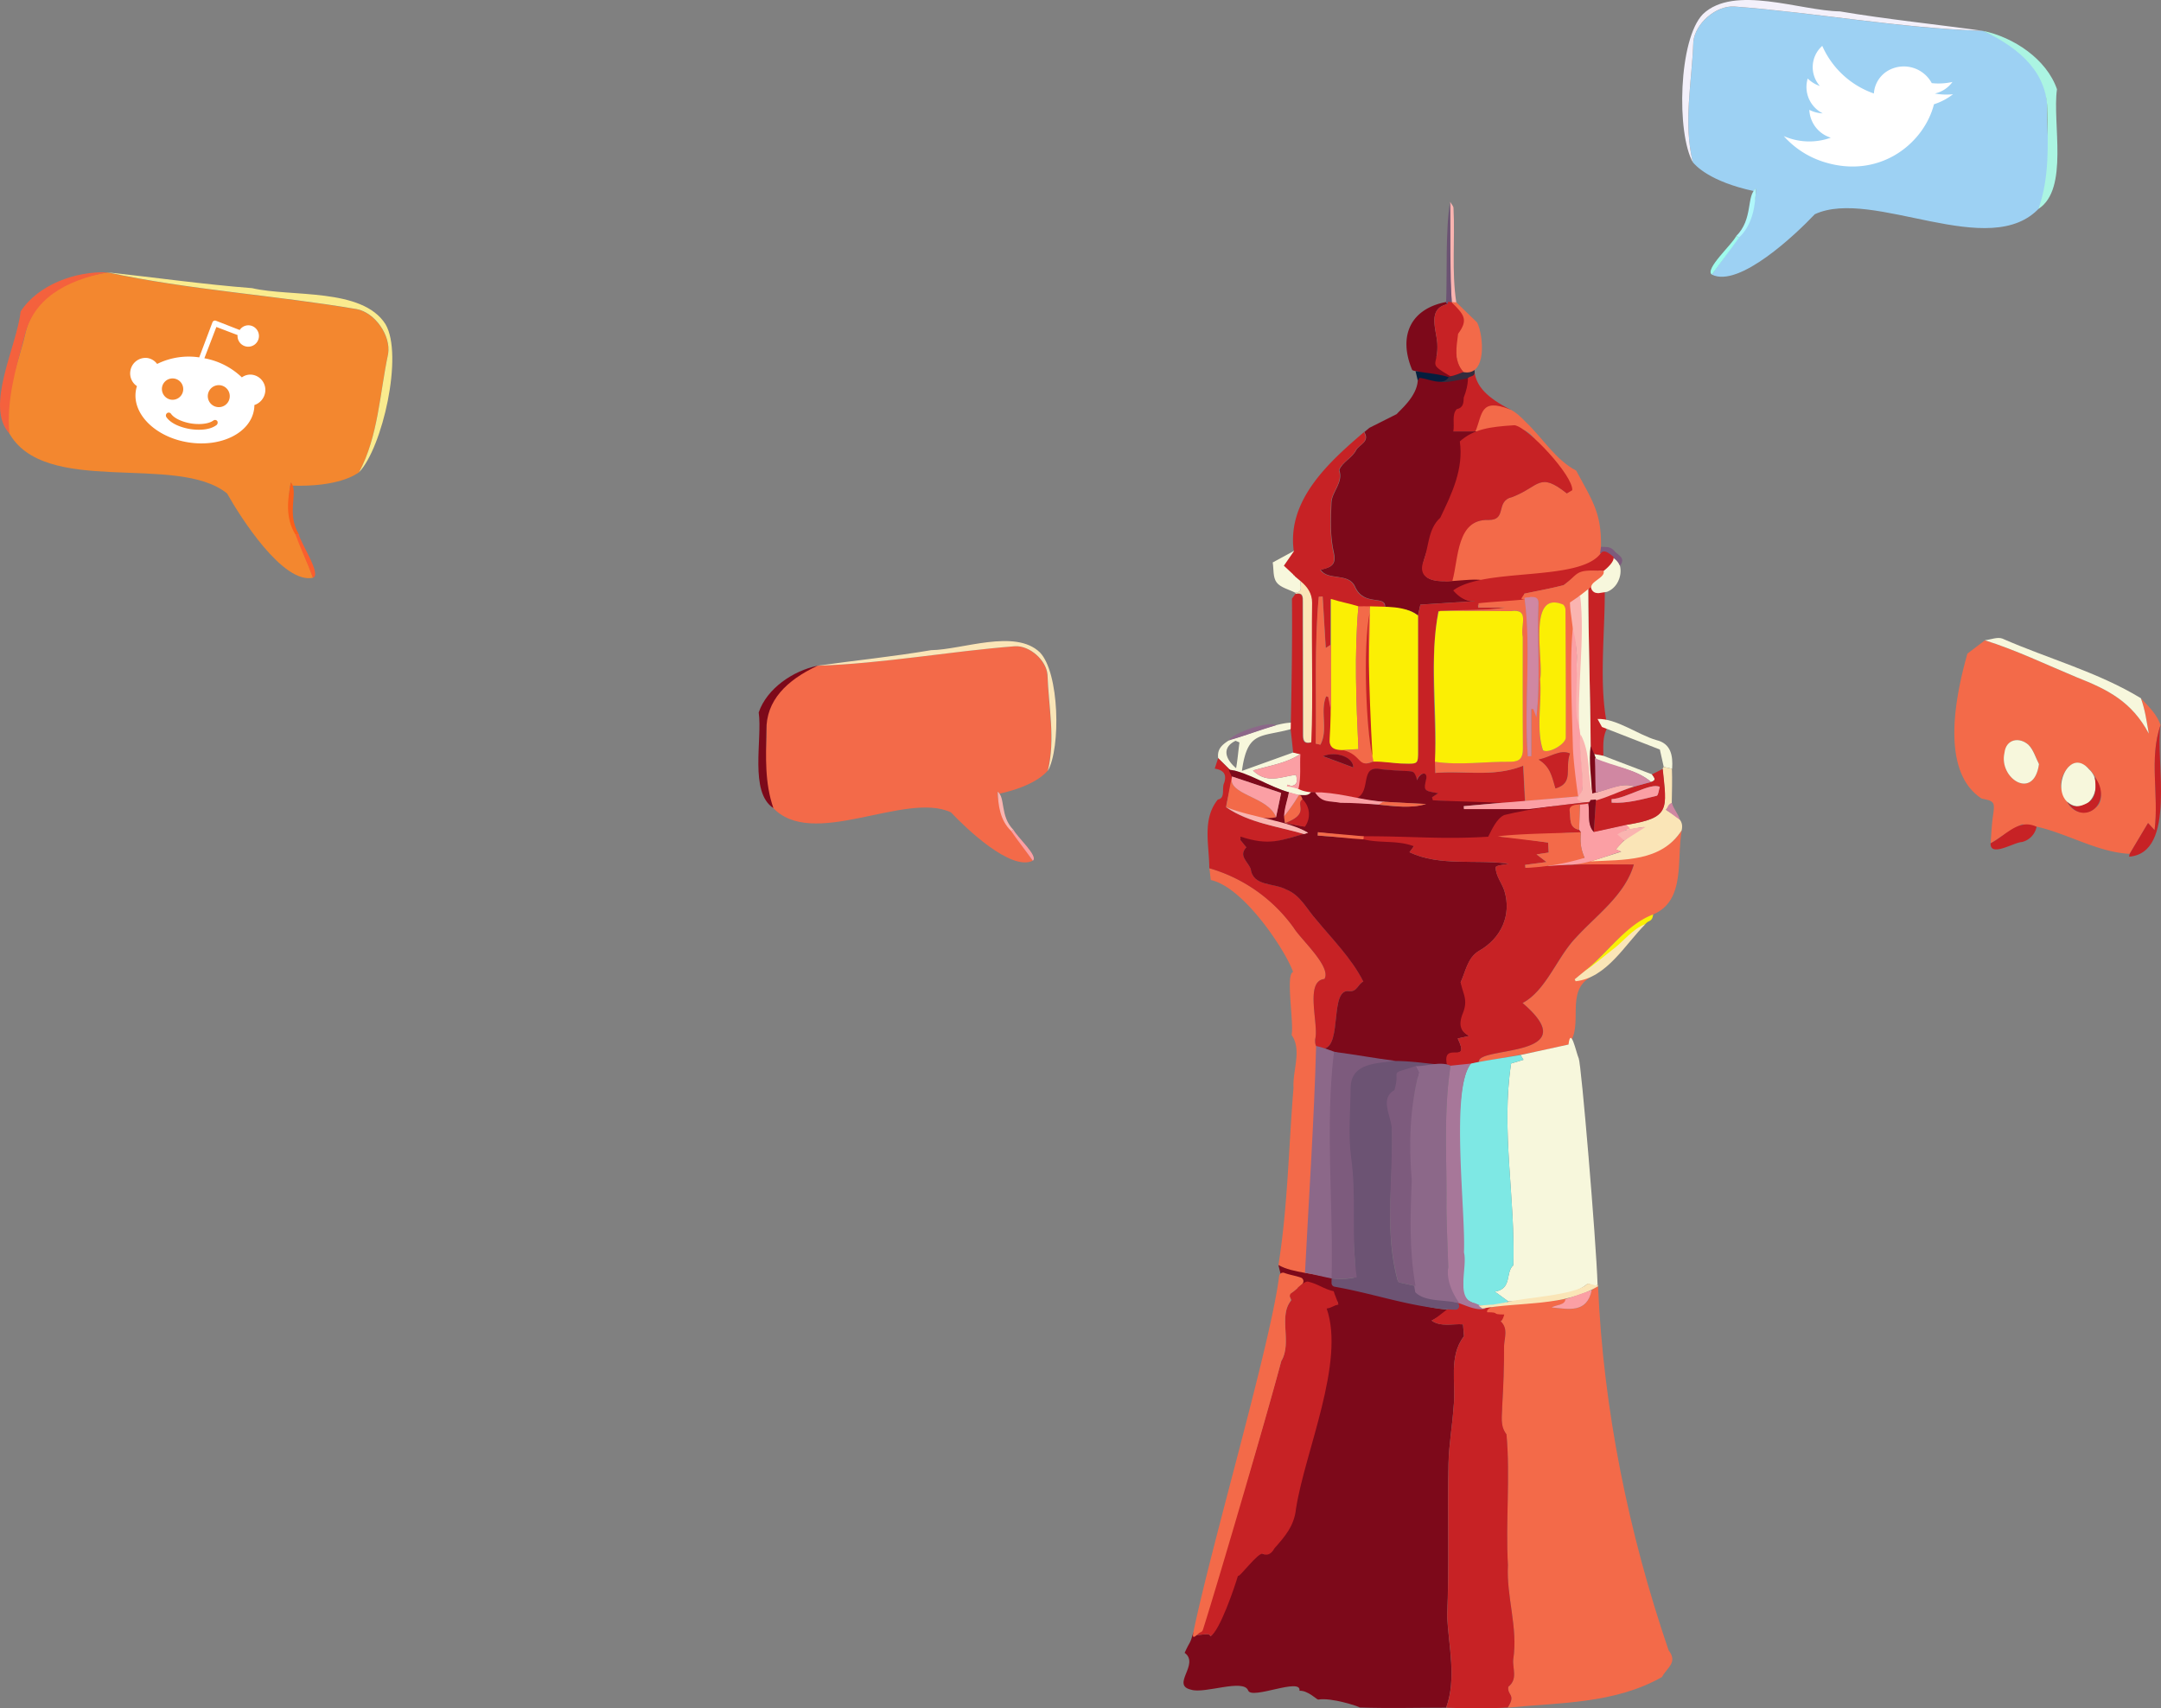 <svg xmlns="http://www.w3.org/2000/svg" viewBox="0 0 845.93 668.77"><rect x="0" y="0" width="845.93" height="668.77" fill="#808080" stroke="none"/><defs><style>.cls-1{fill:#f7f7dc;}.cls-2{fill:#c72225;}.cls-3{fill:#7d091a;}.cls-4{fill:#fab4b0;}.cls-5{fill:#6c5373;}.cls-6{fill:#f36a49;}.cls-7{fill:#7d5b7d;}.cls-8{fill:#fae5b7;}.cls-9{fill:#fbef04;}.cls-10{fill:#d087a2;}.cls-11{fill:#8c6889;}.cls-12{fill:#fb9fa4;}.cls-13{fill:#342c3e;}.cls-14{fill:#051e3e;}.cls-15{fill:#7ee8e4;}.cls-16{fill:#a77799;}.cls-17{fill:#016063;}.cls-18{fill:#9dd1f3;}.cls-19{fill:#f3f0fa;}.cls-20{fill:#abf4e2;}.cls-21{fill:#b0f7fa;}.cls-22{fill:#9ffbed;}.cls-23{fill:#fff;}.cls-24{fill:#f3872f;}.cls-25{fill:#faeb8e;}.cls-26{fill:#f4613d;}.cls-27{fill:#fa5f1a;}.cls-28{fill:#fb5e2e;}</style></defs><g id="Calque_2" data-name="Calque 2"><g id="Post"><g id="light_house" data-name="light house"><path class="cls-1" d="M482.18,302l-5.31-5.22c-.57-4,2.19-5.69,4.95-7.43,5.09-.6,24.6-9.86,27.22-5.09-14.57,5.15-20.51.16-22.89,17.53l20.21-7.27,2.68.64c-5.74,3.72-11.65,4.41-18.56,6.46,5.66,5.5,11.27,2.25,16.89,1.72.31,2,.91,3.85-1.91,4.35l-1.42-.53-.13.49c3.43.41,6.81,2.14,10.26,2.55-2.13,5.53-25.34-7.09-30.49-8.45.75-3.66,1-7.41,1.51-11.11l-1.52-.65c-7.41,3.63-2,10.35,4.52,13.51-.41.74-5-2.5-5.39-1.76A.84.84,0,0,0,482.18,302Z"/><path class="cls-2" d="M579,168.89H568.11c-.4-13.79,4.34-5.27,4.69-13.27-4.1-5.46,3.93-13.94,4.35-10.36.7,6,4.86,10.34,14.26,15.18C589.25,160.32,579.55,159.86,579,168.89Z"/><path class="cls-3" d="M553.35,145.11a1.19,1.19,0,0,0-.51-.2c-5.69-13.43-.65-24.39,14-26.82-.1.35-.14,1-.3,1-7.89,1.75-4.29,9.88-3.92,15.26.58,9.36-4.38,7.35,5,12.87l-1,.91C562.34,146.68,557.81,146,553.35,145.11Z"/><path class="cls-4" d="M570.06,118.33l.89,2.23c-.34.09-1.87-1.4-2.22-1.32-.21-.16-.19-.77-.4-.93-1.3-13-.37-26.21-.68-39.3.46.82,1.32,1.64,1.33,2.48C569.61,93.73,568.21,106.23,570.06,118.33Z"/><path class="cls-5" d="M567.65,79c.2,12.48-.11,27.55.68,40-.38-1-2.23.5-2.24-.47C566.54,107.1,565.77,90.24,567.65,79Z"/><path class="cls-6" d="M779.22,330.13c.3-3.61.43-7.25.95-10.83.77-5.29.6-5.7-4.43-6.68-16.54-10.75-10.14-40.67-5.59-56.75l6.84-5.2c12.32,3.88,24.06,9.56,36,14.5,12.22,4.79,21.54,9.53,28.17,22-1-5.52-1.41-9.07-3.1-13.83,3,3.24,6.24,6.22,7.69,10.51-4.56,13.14-.57,27.3-2.33,41.13l-2.55-2.79q-3.61,6-7.19,12.06c-14.37-.66-27.93-10.36-42.17-11.56C787.2,324.74,783.28,327.59,779.22,330.13Zm30-16.25a6.93,6.93,0,0,0,11.24,2.21c6.66-4.41-5-24.87-11.72-14.6C805.62,305.72,806.54,309.84,809.2,313.88Zm-11-14.75c-1.32-2.57-2.18-5.59-4.11-7.55-3.49-3.13-8.78-2.37-9.4,3.14C782.33,304.77,796.19,313.61,798.16,299.13Z"/><path class="cls-6" d="M597.27,165.22c6.58,6.19,11.65,14.8,19.72,19,7,12.91,10.37,17.36,9.64,32.39-1.59,8.66-51.83,11.7-61,11.69,2.39-8.84,4.54-25.26,17.12-24.76,7.44,0,2.38-7.45,9.31-9,10.67-4.16,10.44-10,21.27-1.41.4-.25.8-.5,1.19-.76-1.12-8.72-8.93-14.2-14-20.8-5.43-7.41-15.56-2.46-22.94-2.71,2.8-6.76,1.73-13.1,13.34-8.65C592.93,160.9,595.77,163.58,597.27,165.22Z"/><path class="cls-2" d="M628.14,228.31c.44,16.73-2.35,37.53.7,53.92l-1.65.4,1.75,2.78c-1.63,3.3-1.32,6.85-1.29,10.46l-3.57-.67c-.48-.84-1-1.67-1.43-2.52a.41.41,0,0,0,0-.65c-.1-19.76-.93-44.71-.93-64.48C623.92,227.31,626,228.58,628.14,228.31Z"/><path class="cls-1" d="M838.05,273.32c1.69,4.76,2.11,8.31,3.1,13.83-6.63-12.45-15.95-17.19-28.17-22-11.93-4.95-23.67-10.63-36-14.51,2.3-.26,5-1.39,6.86-.65C801.81,257.87,821.32,263.13,838.05,273.32Z"/><path class="cls-2" d="M833.67,334.23q3.58-6,7.19-12.06l2.55,2.79c1.76-13.83-2.23-28,2.33-41.13-2.15,13.57,6.53,50.08-12.32,51.53Z"/><path class="cls-1" d="M627.09,284.58c-.58-.92-1.15-2.21-1.73-3.13,7.26-.31,16,6.25,23,8.26,5.76,1.35,6.56,6.08,6.2,11.25l-3.28-.74-1.53-6.81C642.8,290.74,634,287.25,627.09,284.58Z"/><path class="cls-1" d="M628.65,231.75l-2.68.42a2.52,2.52,0,0,1-1-.06l-.16,0a2.49,2.49,0,0,1-1.87-1.68l-.06-.2a2.45,2.45,0,0,1,.22-2,56.91,56.91,0,0,0,4.56-9.12,2.44,2.44,0,0,1,3.2-1.6c5.38,2.23,4.39,11.63-1.61,14.1A2.26,2.26,0,0,1,628.65,231.75Z"/><path class="cls-7" d="M634.11,221.45c-1.6-3.44-4.51-4.07-7.75-4.9l.35-2.49,2.07.08a4.17,4.17,0,0,1,3.17,1.54C633.08,217.16,636.7,218.35,634.11,221.45Z"/><path class="cls-6" d="M404.26,336.94c-8.5,4.19-26.16-12.71-32-18.93-18-8.43-54.59,15.11-70-2.15-4.41-9.42-1.94-21.21-2.25-31.25,0-12.4,9.46-19.55,20-24,25.64-.82,51.54-5.66,77.24-7.62,5.73-.32,12.21,5.38,12.72,11.08.43,12.52,3.19,25.41.13,37.73l0-.08c-.86,1-5.22,6-18.94,9l-.73-.81C390.89,321,398.6,328.16,404.26,336.94Z"/><path class="cls-3" d="M546.73,162.11c1-1.27,7.89-6.77,8.26-13.1.8-13.71,26.25-14.52,18,6.61-.07,2-.11,4-2.76,4.57-2,2.08-.77,5.72-1.33,8.7,3.21,0,7.2,0,10.93,0-11.81,3.06-5.7,7.17-7.23,15.86-3.13,12.54-11.71,22.25-15.19,34.45-3.93,13.13,15.68,6.44,22.88,7.93-3.52,3-6.44.44-10.2,4.34,2,2.34,3.86,4.25,7.19,3.68l0,.17L556,236.68l-.95,4.29c-3.55-3.25-8.44-2.37-12.85-3,.75-5.48-8.24-.19-11.77-8.41-2.6-5.56-10.63-2.1-13.46-6.56,4.29-.87,6.12-2,5.25-6.35-1.55-6.53-1.32-13.25-1-19.92.23-4.38,4.77-7.8,3.06-12.73,1.13-3.09,5.24-4.86,6.64-7.87,1.26-2.15,5.47-3.25,3.15-7l2-1.66"/><path class="cls-2" d="M555.09,241l.95-4.29,21.16-1.35,0-.17c-3.33.57-6.34-1.72-8.33-4.06,12.12-9.11,49.35-3.25,57.71-14.48,1.29-1.74,3.08-.22,5,1.3.6,1.85-2.75,4.72-3.94,5.63-9.45-.2-8.57.3-15.6,5.52-5.08,1.31-10.25,2.24-15.39,3.32v.71c.78.2.28,1.08,1.07,1.27-6.23,2.82-12.44,1.2-19.16,2.45l.05,1.05h10.43c-8.58,1.41-17.33.72-26,1.38-3.69,20.24-.64,42.38-1.24,63.31,11.49-1,22.76,1.82,34.41-2.85.27,5.12.5,9.51.73,13.89-12.17,1.52-24.31.34-36.5-.33l0-1.15,2.42-1.61c-5.78-1-5.76-1-4.63-5.89.24-3.31-3.14-1.46-3.58.85-1.14-3.57-1.15-3.51-4.4-3.65s-6.45-.35-9.65-.68c-4.14-.43-4.46-.14-4.59,4,2.54,12.7-12.86,5.12-19.74,5.19a2.66,2.66,0,0,0-.79-.08c-2.49-.06-5.29-.33-7.46-1.59,1.1-4.38.59-9,.87-13.45l-2.68-.64c-.33-3.11-.65-6.22-1-9.32l.05,0c.33-17,.67-33.94.48-50.91.44-.61.87-1.22,1.31-1.82,3-.62,2.83,1.28,2.83,3.31,0,17.23.1,34.46.1,51.69,0,2.14.14,3.82,3.16,3.14.75-18.13,0-36.4.31-54.57.06-4.31-2.62-7.12-5.76-9.53l.08.06-1.12-.93c0-.22-.09-.33-.31-.33-1.22-1.41-2.91-2.76-3.94-3.79l4.05-5.86c-2.72-20,13.68-34.75,27.44-46.55,2.32,3.77-1.89,4.87-3.15,7-1.4,3-5.51,4.78-6.64,7.87,1.71,4.93-2.83,8.35-3.06,12.73-.27,6.67-.5,13.39,1,19.92.88,4.34-1,5.5-5.25,6.35,2.84,4.46,10.86,1,13.46,6.56,3.57,8.27,12.47,2.88,11.77,8.41-7.69.59-13.68-.67-21.22-3.47v17.89L519,253.68c-.41-6.78-.81-13.47-1.21-20.16l-1.5.09c-1.76,19.15-.85,38.33-1.18,57.5l1.8.41c3.15-5.9-.26-12.9,2.22-18.94l.83.18c1.63,5.24,1.33,11,.81,16.35-.48,3.08,1.06,3.67,3.17,4.2,2.78.17,6.47.87,8.38,3,1,3.48,3.12,2.7,5.4,1.7,4.11-.18,8.06.92,12.15.9,5.28.14,5.27.14,5.27-5.13Zm-25.34,59.45c.06-4-6.67-6.51-11.86-4.39Z"/><path class="cls-8" d="M509.16,227.53c2.65,2.21,4.47,4.77,4.46,8.47-.3,18.17.44,36.44-.31,54.57-3,.68-3.16-1-3.16-3.14,0-17.23-.09-34.46-.1-51.69,0-2,.13-3.93-2.83-3.31-.07-.15-.16-.29-.24-.43C510.45,231.85,508.67,229.14,509.16,227.53Z"/><path class="cls-8" d="M410.17,301.79c3.06-12.32.3-25.21-.13-37.73-.51-5.7-7-11.4-12.72-11.08-25.7,2-51.6,6.8-77.24,7.62,14.57-2.05,29.71-3.58,44.39-6.08,12.3-.18,32.85-8.46,42.57.84C414.73,263.26,415.3,292.7,410.17,301.79Z"/><path class="cls-3" d="M320.08,260.6c-12.2,5.68-20.23,13.66-20.06,25.3-.19,10.49-.72,20.52,2.73,30.44-9.52-6.2-4.26-26.89-5.75-37.45C300.2,269.5,310.43,262.59,320.08,260.6Z"/><path class="cls-1" d="M509.16,227.53c-.49,1.61,1.29,4.32-2.18,4.47-2.49-1.27-5.73-2-7.24-4s-1.1-5.19-1.53-7.82l8.41-4.58-4.05,5.85,3.62,3.38c0,.48.67.3.63.74l1.12.93-.08-.06Z"/><path class="cls-6" d="M622.63,382.5c-10.18,5.72-2.42,18.88-8.62,26.4-11.61,2.65-23.27,5-35,6.8-1-6.23,42.53-1.31,17.07-23.06,9.21-4.84,13.51-18,20.94-25.65,8.12-8.91,19.12-16.54,22.62-28.58l-24.6,0c12.73-4.65,34.09,1.27,43.3-13.37-2.13,11.17,1.69,27.36-11.1,32.89-12.25,4.92-20,17.81-30.78,25.4l.38.76C618.93,383.68,620.49,382.93,622.63,382.5Z"/><path class="cls-8" d="M658.29,325.07c-8,12.37-22.64,11.43-35.66,12.14l12-3.79-2.1-.91c3.29-4.14,6.61-6.13,11-8.77-2,.23-5.42,1-7.2,1.24-.46-.5.73-1.58.26-2.08,17.37-2.74,15.82-6.13,14.23-21.89.13-.27.26-.53.38-.79l3.28.74c.17,4.45,0,8.92-.06,13.37L652.14,317C655.65,319.38,659.37,320.46,658.29,325.07Z"/><path class="cls-9" d="M620.15,380.29c9.1-7.09,16.18-18.24,27-22.33-.06.31-.13.62-.2.93a2.33,2.33,0,0,1-1.32,1.69,3.81,3.81,0,0,0-1.54,1.17l0-.05C636.07,367.09,629.23,375.59,620.15,380.29Z"/><path class="cls-8" d="M620.15,380.29c3.9-2.65,7-5.33,10.71-8.27,4.16-2.91,8.31-8.58,13.27-10.27-8,7.94-15.21,21.1-27.34,22.37l-.38-.76Z"/><path class="cls-2" d="M779.22,330.13c5.91-3,10.88-9.88,18-6.48a7.65,7.65,0,0,1-5.84,6C788.45,329.71,779,335.75,779.22,330.13Z"/><path class="cls-10" d="M657.59,320.91c-1.66-1.06-3.31-2.51-5.45-3.89.75-.75.68-2.29,2.35-2.69C655.05,316.62,657,318.64,657.59,320.91Z"/><path class="cls-10" d="M654.54,313.19l.09-10.77Z"/><path class="cls-6" d="M506.18,380.5c-2.59-7.69-19-33.14-32.2-36l-.57-4.64a61.64,61.64,0,0,1,33.06,23.36c2.76,4.51,14.84,15.31,12,20-7.86.78-2.12,17.79-3.63,23.55-.16,3.09.79,3.82,3.4,3.74,1.28,24.57-.94,49.9.08,74.83,1.76,5,.93,9.87-.21,15l-7.52.38-10.15-5.49c3.65-22.71,4-46.33,5.91-69.4-.41-6.82,3.38-14.73-.75-20.69C506.57,400.38,503.17,381.32,506.18,380.5Z"/><path class="cls-2" d="M518.23,410.54c-2.61.08-3.56-.65-3.4-3.74,1.51-5.73-4.24-22.79,3.62-23.55,2.83-4.79-9.21-15.45-12-20a61.7,61.7,0,0,0-33.07-23.36c0-9.09-2.9-19.19,3.35-26.9,3.12-.52,1.39-4.42,2.5-6.57,1.11-3.57-.52-5-3.72-5.53.45-1.37.89-2.73,1.33-4.09,1.77,1.74,3.75,3.73,5.52,5.48.06,4.7-1.79,9.07-2.43,13.73,9.19,6.24,20.37,7.41,30.81,10.51-11,2.55-13.11,5.07-24.85,1.22l-.38,1,2.39,2.93c-3.09,3.35.39,5.43,1.72,8.4.8,7,9.1,5.48,13.86,8.12,5.64,2.19,8.06,7.7,11.8,11.83,6.47,7.78,13.84,15.15,18.42,24.22-2.05.9-2.45,4.07-5.45,3.76C520.32,386.7,525.54,409.24,518.23,410.54Z"/><path class="cls-4" d="M477.57,351.35l1.56,1.39Z"/><path class="cls-4" d="M395.77,325.25c-4.32-4.16-5-10-5.23-15.31,3.1,2.23.84,9.56,6.2,14.95C396.52,325,396,325.22,395.77,325.25Z"/><path class="cls-11" d="M499.52,283.9c-5.72,1.74-12.89,4.3-18.61,6C482.92,286.79,496.59,282.09,499.52,283.9Z"/><path class="cls-12" d="M395.77,325.25c.23,0,.75-.3,1-.36,1.19,2.57,9.94,10.39,7.52,12.05C401.52,333,398.5,329.22,395.77,325.25Z"/><path class="cls-6" d="M650.59,656.49c-18.43,10.49-39.94,10-60.42,12,3.4-5.24-.28-4.62.25-8.14,3.82-3,1.56-7.13,1.92-10.72,2-12.5-2.75-24.43-2.08-36.91-1-16.91,1-34.43-.57-51.18-2.62-3.37-1.72-7.18-1.68-10.84.46-7.89.79-15.78.72-23.69.21-3.58,1.69-6.92-1.34-9.75.76-.15.89-2,.87-2.17-5.59,0-8-.34-13.57-.34,11.47-5.53,26.73-4,39.21-6.48-.17,2.38-4.8,2.51-6.52,3.6,6.58.57,13.79,2.43,15.72-6.81l1.69-1.38h0l.77-.14c2.11,48.33,11.92,96.49,27.59,142.42C656.86,650.9,652.71,652.55,650.59,656.49Z"/><path class="cls-13" d="M577.11,144.68c.67,2.77-1.18,2.39-2.15,3.08a2.31,2.31,0,0,1-1,.46c-2.73.42-7.82,1.77-10.32,1.21-.36-1.32,2-.92,3.48-1.77C569.19,147,574.44,144.68,577.11,144.68Z"/><path class="cls-14" d="M567.13,147.66c-2.35,3.67-7.94.53-11.49.26L555,149c-.29-1.25-.59-2.5-.89-3.75C558.32,146.11,563,146.28,567.13,147.66Z"/><path class="cls-3" d="M500.43,495.22c5.72,3.2,14.79,3.22,21.06,5.2-.5,3.78,13,4.8,18.78,5.07,8.62,3.38,18.32,6.87,27.38,7.21-2.39,1.47-4.74,3-7.25,4.26,3.52,2.61,8.42,1.15,12.29,1.48.17,2.1.31,3.81.38,4.63-6.17,8-3,18.32-4.06,27.63-.49,7.42-1.83,14.81-2,22.23-.46,19.94.35,40-.54,59.86.63,11.76,3.74,24.41-.37,35.7-11.27,0-22.55.31-33.81-.07-.53-.46-11.19-4-16.27-3.09-.48.08-4.08-3.66-7.34-3.45.92-5.4-18.62,3.59-20.07-.09-1.79-4.81-17.12,1.4-22.33-.33-8.09-1.81,3.51-10-2.55-14.44,2.3-5.07,2-3,3.41-8,.6,2.45,6.16-.6,6.68,1.51,3.66-2.12,12.61-31.73,13.87-36,.3,1.18.6,2.37,1,3.89l2.81-5.63c1.84,1.71,1.23,4.39,2.88,5.52,3.85,1.65,5.48-12.35,8.58-19.63,3.72-8.75,22.71-70.9,15.32-77.23,2.1-.28,3.64-.61,5.41-.85,0-.4-.13-.67-.13-1.07-4.3-1-8.21-2.06-12.5-3.09-2.61-2.52-6.31-4-9.34-6.05Q501.08,497.81,500.43,495.22Z"/><path class="cls-2" d="M566.13,668.49c4.11-11.28,1-24,.37-35.7.89-19.9.08-39.92.54-59.86.14-7.42,1.48-14.81,2-22.23,1-9.32-2.11-19.57,4.06-27.63-.07-.82-.21-2.53-.38-4.63-3.87-.33-8.77,1.13-12.29-1.48,2.51-1.26,7.32-5.65,9.71-7.11,3.49,0,10.2,1.52,13.67,1.85-1.14.67-1.82,1-1.67,2,5.54,0,1.09.88,6.69.88,0,.18-.65,2.47-1.41,2.62,3,2.86,1.55,6.14,1.34,9.75.07,7.91-.26,15.8-.72,23.69,0,3.66-.94,7.47,1.68,10.84,1.53,16.75-.39,34.27.57,51.18-.67,12.48,4,24.41,2.08,36.91-.36,3.59,1.9,7.7-1.92,10.72-.56,3.44,3.16,2.93-.25,8.14C582.19,668.91,574.12,668.83,566.13,668.49Z"/><path class="cls-1" d="M809.2,313.88c-6.15-5.75,1.15-21.5,8.56-12.72C824.45,307.15,817.34,320.5,809.2,313.88Z"/><path class="cls-1" d="M798.16,299.13c-2,14.48-15.83,5.64-13.51-4.42.62-5.5,5.91-6.27,9.4-3.13C796,293.54,796.84,296.56,798.16,299.13Z"/><path class="cls-2" d="M809.2,313.88c2.47,2.71,5.19,1.85,7.89.5,3.82-2.05,3.4-6.64,2.89-10.24C827.74,314.46,815.31,324,809.2,313.88Z"/><path class="cls-2" d="M568.56,227.35c-5.94.7-14.46,0-11.17-8.14,2-5.63,1.65-12.21,6.4-16.53,4.64-9.66,9.17-19.07,7.66-29.89,5.43-4.82,11.7-5.73,21.42-6.33,5.27.72,23,19.8,22.6,25.44-.4.26-1.74,1-2.14,1.26-10.86-8.64-10.57-2.75-21.27,1.4-6.94,1.55-1.86,9-9.31,9C570.17,203.06,571,218.5,568.56,227.35Z"/><path class="cls-1" d="M621.73,229.6c0,19.77.84,42.67.94,62.43.19,4.52.3,13.69.62,18.59-2.38-3.51-1.85-13.05-3-15.42-9.08-18.86.61-42.51-2.46-62.94C619.07,231.91,620.48,229.86,621.73,229.6Z"/><path class="cls-1" d="M627.65,295.87l19,7.25c.69,1.09,2.07,2.25-.32,3-5.75-5.08-14.52-5.71-21.49-8.91l-.78-2Z"/><path class="cls-3" d="M624.08,295.2c1.72,4.61,1.24,9.88,1.81,14.75-.7.22-1.87.56-2.65.82-.3-5.93-1.4-12.93-.57-18.74C623,292.64,623.73,294.59,624.08,295.2Z"/><path class="cls-4" d="M622.7,290.39l0-5.81Z"/><path class="cls-4" d="M622.65,282.9l-.09-1.45Z"/><path class="cls-6" d="M623.07,229.11a2.34,2.34,0,0,1-.62.92c-13.74,11.08-4.12.65-6.65,18.5-2,13.91,1.32,30.25.86,44.49-.2,6.25,1.38,11.38,2.32,17.25l-1.19,1.51-20.73,1.82c-.23-4.38-.46-8.77-.73-13.89-11.65,4.67-22.92,1.83-34.41,2.85-.09-1.76-.15-3.08-.22-4.39,9.83,1.52,19.83-.12,29.75,0,3.57-.05,4.72-1.59,4.69-5.06-.13-14.59,0-29.17-.06-43.76-1-4.65,2.92-11.27-4.63-10.15q-12.71,0-25.4-.08c7.7-.59,15.44,0,23.08-1.28H578.7c0-.35.09-1.34.07-1.69,6-.65,12.09-.86,18.13-1.51,2.74,20.22-.39,41.1,1.16,61.41l1.38-.09.07-19c.42-.08.58,0,1-.09.35.92.38,2.47.92,3.87,1.7-14.59.16-29.8.82-44.62,0-3.57-4.58-.71-6.7-1.75,0-.24,1.19-1.8,1.18-2,5.14-1.08,10.31-2,15.39-3.32,6.3-4.66,4.08-6.27,15.6-5.52C628.48,225.68,623.81,227.34,623.07,229.11Zm-20.15,36.64h-.1c.78,9.06-1.67,19.48,1.15,28,2.11,1.45,8.89-2.36,8.9-5,0-16.59,0-33.18-.11-49.78a3,3,0,0,0-.89-2.23C597.76,230.7,604.3,258.35,602.92,265.75Zm6,42.9c7.38-2.15,3.54-7.88,5.67-13.68-3.71-1.74-7.38,1.28-12.28,2.38C606.87,300.19,607.47,303.86,608.89,308.65Z"/><path class="cls-9" d="M536.18,237.35c6.22.3,13.7-.37,18.91,3.62v52.8c0,5.27,0,5.27-5.27,5.13-4.09,0-8.4-.92-12.51-.74C533.81,278.54,535.81,257.18,536.18,237.35Z"/><path class="cls-3" d="M481,301.28c7.42.79,16,6.86,23.54,8.85-.55,4-2.45,8-1.5,12.09l7.49,1.3c3.25-4.57.38-8.54-2.08-12.32,1.84,0,3.65.49,4.77-1.13.66,0,1.46.13,2.13.15,3.41,4.57,9.79,3.59,14.89,4.09,9.37,0,18.7,3,28,.43-8.08-.42-16.18-.61-24.22-1.67,0-.22-2.77-.5-2.82-.72,5.76-2.67.8-13.2,9.54-11.21,3.2.33,6.43.54,9.65.68s3.26.08,4.4,3.65c.44-2.31,3.82-4.16,3.58-.85-1.13,4.93-1.15,4.93,4.63,5.89l-2.42,1.61.31,1.17c7.86.42,19,.6,26.77,1-3.73.34-11,.94-14.69,1.28l.11,1.16c8.42,0,27.19-1.28,35.61-1.29C599,318.91,587.56,317,584.76,329c-23-.15-46-.32-68.85-3.21l-.09,1.3c12.77,1.05,25.68,1.28,38.17,3.53l-2.24,3c11.91,5.65,26,2.7,38.83,4.5-1.28.39-4.52.49-5.08,1.33-.08,3.33,2.41,6.17,3.38,9.22,2.92,9.45-1.16,18.57-9.83,23.52-4.54,2.59-5.26,8-7.28,12.34,6.52,14.28-4.39,16.37,3.33,21l-4.48,1c5.13,10.52-5.5,1.17-3.83,10.27-16,.15-33-.45-48.32-5.06l-.24-1.21c7.31-1.3,2.09-23.83,10-22.52,3,.31,3.4-2.86,5.45-3.76-4.58-9.07-12-16.45-18.42-24.22-3.74-4.13-6.16-9.64-11.8-11.83-4.77-2.64-13.06-1.11-13.86-8.12-1.32-3-4.82-5.07-1.72-8.4l-2.39-2.93c.34-.49-.16-.75.19-1.24C497,331.25,501.16,329,512,326c-5.42-3.23-12.8-3.71-18.83-5.75,2-.22,4.32-.16,6.32-.38.67-3.15,1.33-6.3,2-9.48-6.91-2.32-13.25-4.39-19.4-6.45C482,303.31,481.08,301.93,481,301.28Z"/><path class="cls-9" d="M566.05,239.15q12.71,0,25.4.08c7.58-1,3.59,5.37,4.63,10.15,0,14.59-.07,29.17.06,43.76,0,3.47-1.12,5-4.69,5.06-9.92-.15-19.92,1.49-29.75,0,1.15-19.4-2.37-40.2,1.46-58.92l.34.06.29-.17Z"/><path class="cls-9" d="M521,252.35V234.46c4,1.26,7.46,1.84,10.76,2.89-1.64,18.4-.86,37.42,0,55.93-4.11-.12-11.79,2.28-11.27-4C521.3,277.1,520.74,264.57,521,252.35Z"/><path class="cls-6" d="M525.76,293.63l6-.35c-.86-18.5-1.64-37.53,0-55.93,1.56.05,2.84-.06,4.4,0,.61,20.06-3.08,41,1.49,60.65C531.23,300.88,533.4,295.6,525.76,293.63Z"/><path class="cls-10" d="M599.09,233.68c1.71,0,3.18,0,3.16,2.5-.66,14.82.88,30-.82,44.62-.54-1.4-.89-2.32-1.24-3.24l-.75,0V296l-1.38.09c-1.55-20.31,1.44-41.81-1.29-62C597.54,233.66,598.32,234.07,599.09,233.68Z"/><path class="cls-6" d="M521,252.35c0,8.2.07,17.93.06,26.12-.36-1.39-.81-4.31-1.17-5.71l-.83-.18c-2.48,6,.93,13-2.22,18.94l-1.8-.41c.33-19.17-.58-38.35,1.18-57.5l1.5-.09c.4,6.69.8,13.38,1.21,20.16Z"/><path class="cls-12" d="M508.28,308.82l-2.82-.72v-.4c2.82-.5,2.22-2.33,1.91-4.35-5.62.53-11.23,3.78-16.89-1.72,6.91-2.05,12.82-2.74,18.56-6.46C508.76,299.65,509.38,304.44,508.28,308.82Z"/><path class="cls-12" d="M598.35,316.74l-25.26,0L573,315.6c14.92-1.41,30-2.48,45-3.89-.12,2.31,3.09,1,4.64,1.45a5.78,5.78,0,0,0-.24.7Z"/><path class="cls-12" d="M524.67,314.27c-4.45-.88-7,.21-9.87-4.06,0,0,1.68-.06,2.66,0,8.86.61,15.7,3,24.56,3.73L540.74,315C536.47,314.78,529,314.22,524.67,314.27Z"/><path class="cls-3" d="M529.75,300.42,517.89,296C523.08,293.91,529.81,296.38,529.75,300.42Z"/><path class="cls-8" d="M509.14,227.52l-1.28-1.05Z"/><path class="cls-8" d="M507.94,226.53l-1.12-.93Z"/><path class="cls-8" d="M506.51,225.27a.51.51,0,0,1-.32-.41Z"/><path class="cls-6" d="M563.79,239.14l-.29.17-.34-.06Z"/><path class="cls-1" d="M614,408.9c.86-7.45,3,3.23,4,5.43s6.78,70.8,7.37,88.38l-.58.94v0c-1.2-.37-3.13-1.41-3.48-1-7.17,6-21.68,6-30.85,6.83l-5.29-3.85c6.91-1.11,4-7.53,7.22-10.3.84-26.37-4.88-52.7-.86-79l4.85-1.45L595.21,413Z"/><path class="cls-2" d="M566.33,416.41c-1.66-9.1,9.42.65,4.29-9.87l4.48-1c-4.23-2.16-3.72-5.41-2.64-8.47,2.42-5.67.23-7.71-.69-12.56,2-4.36,2.74-9.75,7.28-12.34,8.67-4.95,12.75-14.07,9.83-23.52-1-3.05-3.46-5.9-3.38-9.22.56-.82,3.79-.93,5.08-1.33-12.83-1.8-26.91,1.15-38.83-4.5l1.71-2.31c-7.1-2.75-14.82-.74-21.88-3.41a4.37,4.37,0,0,0-.12-.49c20.47-.22,33.18,1.45,53.34,0l8.35.61L606,329.85c.1,1.79.16,2.83.22,3.89l-4.75.72,3.91,3L597,338.55l.12,1.16c14-1.67,28.53-1.3,42.44-1.3-3.5,12-14.5,19.67-22.62,28.57-7.45,7.67-11.69,20.78-20.94,25.66,25.45,21.76-18,16.81-17.08,23.06-3.64.89-4.89,1.64-8.61,2.07C569.84,417.51,567.09,417.77,566.33,416.41Z"/><path class="cls-15" d="M575.83,416.35c6.42-1.35,12.93-2.22,19.38-3.35l1.17,1.86-4.85,1.45c-4,26.29,1.7,52.61.86,79-3.18,2.77-.31,9.19-7.22,10.3l5.28,3.85a.44.44,0,0,0-.34.28c-3.67,1.27-7.48,1.26-11.32,1.37-3.22-1.9-6.36-1.91-6-6.68,0-4.66-.48-9.31-.61-14C572.9,475,567.65,426.26,575.83,416.35Z"/><path class="cls-12" d="M614.08,338.49c-.67,0-7.47.49-8.14.46,2.14-1.81,12.36-2.65,14.36-3.18-1.64-3.67-1.73-6.26-1.47-10l-.69-1c.12-3.29.24-6.66.35-9.95,1.08-.17,2.16-.25,3.24-.43.69,3.74-.61,8.27,2.18,11.24l12.75-2.8,1.41,1.48a15.83,15.83,0,0,0-4.29,2.24l2.87,1.47-4.09,4.42,2.1.91C628.23,335.24,621.08,338.45,614.08,338.49Z"/><path class="cls-2" d="M636.66,322.9l-12.75,2.8.84-12.73c7.17-2.38,14.25-5.05,21.59-6.85,2.4-.75,1-1.91.33-3l4.22-2.11C652.49,316.81,654,320.16,636.66,322.9Zm-5.8-10.06,0,1.37c6,.4,11.83-1.31,17.59-2.67.68-.18.85-2.27,1.25-3.48C646.35,306.18,636.52,312.57,630.86,312.84Z"/><path class="cls-4" d="M635.89,329c-.95-.49-1.84-1.79-2.8-2.28,2.88-2.36,7.42-2.61,11.09-3C641.76,325.26,638.15,327.58,635.89,329Z"/><path class="cls-11" d="M515.2,409.46c3.78.85,6.47,2.17,8.5,2.71-4.91,29.37-1.18,58.84-2.21,88.25h0c-1.47,0-9.18-2.1-10.65-2.13C512.36,468.87,514.39,438.9,515.2,409.46Z"/><path class="cls-6" d="M499.52,319.89c-6.86,1.72-16.54-2.8-19.56-3.89.78-3.66,1.57-9.38,2.35-12C480.12,311.16,496.45,311.67,499.52,319.89Z"/><path class="cls-4" d="M480,316c10.41,4.1,24.21,5.27,32.07,10-.42.16-1.13.36-1.55.52C500,323.44,489.15,322.24,480,316Z"/><path class="cls-6" d="M503.07,322.22a17.19,17.19,0,0,1-.42-2.68,68.82,68.82,0,0,0,5.83-8.34l.82.34.6,1.37C506.81,314.81,513.21,318.4,503.07,322.22Z"/><path class="cls-12" d="M508.48,311.2a68.82,68.82,0,0,1-5.83,8.34c.16-3.25,1.28-6.27,1.92-9.41Z"/><path class="cls-12" d="M505.46,308.1l-1.76-.24c0-.16.29-.53.34-.69l1.42.53Z"/><path class="cls-16" d="M575.83,416.35c-8.18,9.83-2,58.54-2.76,73.92,1.49,5.77-3.49,18.47,4.16,19.83a27.06,27.06,0,0,1,4.4,2.14c-3.88,1.2-8.82-1.78-12.5-2.77-3-4.13-3-8.56-2.21-13.38-.25-7.77-.61-15.54-.72-23.31.26-18.54-1.24-37.22,1.63-55.6Z"/><path class="cls-8" d="M580.28,512.24l-1.5-1.15c9.14-.73,2.32.18,11.33-1.37,4.95-1.6,27.14-2.64,31.2-7.11.35-.39,3,.52,4.24.9C612.47,511.46,595,509.61,580.28,512.24Z"/><path class="cls-12" d="M612.8,508.62l10.3-3.6c-1.93,9.24-9.14,7.38-15.72,6.81C609.1,510.74,612.62,511,612.8,508.62Z"/><path class="cls-17" d="M635.14,580.58l1.53,7.27Z"/><path class="cls-8" d="M625.36,502.71c.06.26.12.53.19.8l-.77.14Z"/><path class="cls-2" d="M511.92,501.68c4.3,1,5.87,2.79,10.17,3.81,0,.39,1.87,4.81,1.86,5.2-1.77.24-2.52,1.27-4.62,1.55,7.33,21-8.53,56.09-12,78.33-.67,6.74-4.35,10.93-8.46,15.57-1.06,2-2.62,3-4.45,2.17-1.65-1.15-9.51,9.72-9.81,8.54-1.25,4.25-7.08,21.55-10.74,23.67-.52-2.11-6.07.94-6.68-1.51,11.44-23.43,27.4-81.21,34.38-106.17,4.38-7.28-1.38-17.74,4-23.89l-1.23-2.38C506.55,506.4,509.66,501.69,511.92,501.68Z"/><path class="cls-5" d="M570.11,509.85l.17.06a1.45,1.45,0,0,1-.55,2.8c-16-.48-31.46-6.27-47.3-9a1.45,1.45,0,0,1-1.19-1.43c0-.6,0-1.21,0-1.82h0a29.61,29.61,0,0,0,8.51-.19c.76-.09.63-6.5.59-7.26-1.36-24.23-4.7-45.55-2.26-68.45,1.62-15.21,34.83-6.68,35-8.17-.46,4.12-22.76,6-18,24.36,0,.11-.14,1.75-.13,1.86.6,19.87-3.19,39,2.12,58.52a1.45,1.45,0,0,0,1.09,1l5.89,1.3.14.14c-.34,2.12.43,2.79,1.61,2.92Z"/><path class="cls-6" d="M509.66,502.74c-1.33,1-2.74,2.53-4,3.32a1.52,1.52,0,0,0-.58,2l0,0a1.51,1.51,0,0,1-.09,1.55c-4.38,6.17.7,16-3.34,23a1.54,1.54,0,0,0-.15.35c-4,15.76-24.59,86.12-30.62,105.06a1.54,1.54,0,0,1-1,1c-1,.35-3.53,3.79-2.74,0,7.08-34.33,30.38-113.24,33.58-139.49a1.53,1.53,0,0,1,2.07-1.22c2,.76,4.43,1.09,6.46,1.83A1.51,1.51,0,0,1,509.66,502.74Z"/><path class="cls-2" d="M510.84,506.07c-.53-.39-1.07-.77-1.61-1.15C509.77,505.3,510.31,505.68,510.84,506.07Z"/><path class="cls-4" d="M615.8,248.53c0-4-1.21-8.65-1.24-12.68,1-.73,3-2,4-2.75,2,17.23-1.35,35.94-.27,53.25C614,274.41,619.89,260.39,615.8,248.53Z"/><path class="cls-12" d="M615.68,246.28c3.19,10.2.6,23.93,1.56,34.59a36.18,36.18,0,0,1,1.54,11.46c-.39,3.44,2.61,19.37-1,19.45-.91-5.82-2-15.56-2.08-19.75C615.32,277.78,614.44,257.09,615.68,246.28Z"/><path class="cls-4" d="M619,310.17c1.66-2.45-1.49-18.25-.25-22.69,3.94,7.44,2.61,15.17,4.57,23.14,5.41-1.06,11.11-4.54,16.54-2.75-5,1-19.66,9.43-22.48,4.72C617.74,312.05,618.57,310.71,619,310.17Z"/><path class="cls-10" d="M639.83,307.87c-4.73-1.84-10.43,1.62-15.19,2.31-.2-4.23-.12-9.18-.32-13.41,7,3.19,16.28,4.27,22,9.35Z"/><path class="cls-9" d="M602.92,265.75c1.39-7.41-5.17-35,9-29.07a3,3,0,0,1,.89,2.23c.09,16.6.16,33.19.11,49.78,0,2.66-6.79,6.47-8.9,5-2.82-8.47-.37-18.89-1.15-27.95Z"/><path class="cls-2" d="M608.89,308.65c-1.42-4.79-2-8.46-6.61-11.3,4.9-1.1,8.57-4.12,12.28-2.38C612.43,300.77,616.27,306.5,608.89,308.65Z"/><path class="cls-2" d="M537.26,296.08c-2.25-7.9-4-42.85-1-56.77C535.37,243.38,535.67,267.31,537.26,296.08Z"/><path class="cls-11" d="M554.18,417.34c4.46.13,9.52-2,13.65-.16-2.87,18.38-1.37,37.06-1.63,55.6.11,7.77.47,15.54.72,23.31-.77,4.81,1.47,10.06,4.45,14.18-5.19-1.69-13.38-.35-17.36-4.42-2.51-13.71-2.59-29.85-2-43.81a125.3,125.3,0,0,1,3.41-42.21Z"/><path class="cls-7" d="M546.23,415.29c-7.06,1.06-17.3.58-17.53,10.48-.05,9.11-1,18.34.2,27.29,2.23,15.7-.09,31.43,2.2,47-3.29.38-6.55.91-9.85.35.74-29-2.57-59.68.94-88.65C530.23,412.78,538.19,414.28,546.23,415.29Z"/><path class="cls-2" d="M618.14,324.84l.69,1c-11.46.24-24.8,2.17-36.3,1.76,1.42-2.76,3.28-7.11,6.26-8.53,11-2.73,22.24-3.86,33.55-5.18-.16,1.91-8.2-.32-7.87,3.84C614.92,320.25,614,324,618.14,324.84Z"/><path class="cls-12" d="M499.52,319.89c-3.12-8.26-19.37-8.69-17.21-15.91l19.2,6.43C500.85,313.59,500.19,316.74,499.52,319.89Z"/><path class="cls-2" d="M503.07,322.22c10.16-3.84,3.73-7.41,6.83-9.31a8.18,8.18,0,0,1,.88,10.75C508.33,323.24,505.59,322.66,503.07,322.22Z"/><path class="cls-6" d="M539.78,315c.43-.35,1.22-.79,1.64-1.15,5.41.27,11.42.62,16.83.89C552.41,316.64,545.62,315.47,539.78,315Z"/><path class="cls-6" d="M533.87,327.4c0,.16-.17,1-.14,1.19-5.25-.28-12.66-1.23-17.91-1.51l.09-1.3C521.09,326.33,528.68,326.86,533.87,327.4Z"/><path class="cls-6" d="M527.92,314.32h0Z"/><path class="cls-3" d="M621.73,314.46a2.38,2.38,0,0,0,.85-1.3l2.17-.19-.84,12.73C621.12,322.73,622.42,318.2,621.73,314.46Z"/><path class="cls-6" d="M586.31,327.4c8.53-1.1,23.93-1.19,32.52-1.6-.25,3.71-.17,6.3,1.47,10a91.82,91.82,0,0,1-23.15,3.94l-.12-1.16,8.38-1.12-3.91-3,4.75-.72c-.06-1.06-.12-2.1-.22-3.89C601.78,329.24,590.62,328,586.31,327.4Z"/><path class="cls-6" d="M614.08,338.49l.91-.05Z"/><path class="cls-1" d="M590.11,509.72l-4.23,1.1Z"/><path class="cls-6" d="M618.14,324.84c-4.17-.82-3.22-4.59-3.67-7.15s2.15-2.63,4-2.8C618.37,318.18,618.26,321.55,618.14,324.84Z"/><path class="cls-12" d="M630.86,312.84c5.75-.28,15.4-6.65,18.88-4.78-.4,1.21-.57,3.3-1.25,3.48-5.76,1.36-11.62,3.07-17.59,2.67Z"/><path class="cls-7" d="M554.18,417.34l1.26,2.49c-3.58,13.93-4,28.09-2.8,42.28-.61,13.95-1,27.6,1.47,41.31l-6.74-1.49c-5.67-19.83-1.93-40.28-2.57-60.48-.45-4.88-4.68-11.53,1.06-14.73C548.48,418,542.87,421.06,554.18,417.34Z"/><path class="cls-2" d="M567.65,147.23c-9.39-5.53-4.42-3.5-5-12.87-.37-5.38-4-13.51,3.92-15.26.16,0,.2-.66.3-1l1.46.22c5.14,4.27,7.69,6.44,2.7,12.33-.56,4.94-2.12,10.66,1.87,15C571.14,146.15,569.46,147.15,567.65,147.23Z"/><path class="cls-6" d="M572.9,145.67c-4-4.37-2.69-10.1-2.12-15,4.2-5.69,2.17-7.5-2.45-12.33,0-.31.95.11,1.18,0l.55,0,8.19,7.93C580.78,131.38,582.13,147.41,572.9,145.67Z"/></g><g id="twitter"><path class="cls-18" d="M670.14,107.52c10.7,5.24,32.93-15.89,40.27-23.66,22.71-10.55,68.75,18.89,88.13-2.7,5.55-11.78,2.45-26.52,2.83-39.07,0-15.51-11.91-24.45-25.22-30-32.29-1-64.9-7.07-97.28-9.52-7.21-.4-15.38,6.72-16,13.85-.54,15.66-4,31.77-.17,47.17l-.05-.09c1.08,1.3,6.58,7.55,23.86,11.3l.91-1C687,87.62,677.26,96.54,670.14,107.52Z"/><path class="cls-19" d="M662.69,63.56c-3.85-15.39-.37-31.51.17-47.17.63-7.13,8.8-14.25,16-13.85,32.37,2.45,65,8.49,97.28,9.52-18.35-2.56-37.42-4.48-55.9-7.6-15.49-.23-41.38-10.58-53.62,1.06C657,15.39,656.24,52.21,662.69,63.56Z"/><path class="cls-20" d="M776.15,12.06c15.37,7.1,25.48,17.09,25.27,31.64.23,13.12.9,25.66-3.45,38.07,12-7.76,5.36-33.63,7.24-46.84C801.18,23.2,788.3,14.55,776.15,12.06Z"/><path class="cls-21" d="M680.83,92.91c5.43-5.2,6.25-12.51,6.58-19.14-3.9,2.78-1,12-7.81,18.69C679.88,92.53,680.54,92.86,680.83,92.91Z"/><path class="cls-22" d="M680.83,92.91c-.29,0-1-.38-1.23-.45-1.5,3.21-12.51,13-9.46,15.06C673.58,102.56,677.39,97.87,680.83,92.91Z"/><path class="cls-23" d="M757.05,40.82c-.11.48-.26,1-.4,1.43-4.45,14.48-21.14,27.67-42.27,21.28h0a35,35,0,0,1-16.11-10.25,25.46,25.46,0,0,0,2.69,1,24.9,24.9,0,0,0,15.71-.38A11.92,11.92,0,0,1,708.27,43a12.69,12.69,0,0,0,5.25,1.38,11.55,11.55,0,0,1-5.92-13.53l0-.14a12.42,12.42,0,0,0,4.79,2.95,11.13,11.13,0,0,1,.94-15.7A34.48,34.48,0,0,0,733.54,36.6a11.16,11.16,0,0,1,6.54-9.46,12.42,12.42,0,0,1,16.11,5.4,24.94,24.94,0,0,0,8.11-.46,11.62,11.62,0,0,1-6.91,4.53,24.8,24.8,0,0,0,7.13.28A24,24,0,0,1,757.05,40.82Z"/></g><g id="reddit"><path class="cls-24" d="M122.52,226.17c-11.76,2.53-28.35-23.63-33.63-33C69.23,177.22,17,194.88,3.28,169c-2.55-12.91,4.09-26.62,6.78-39,3.78-15.23,17.65-21.09,32-23.32,31.86,6.88,65.27,8.91,97.56,14.4,7.16,1.37,13.41,10.36,12.28,17.5-3.3,15.5-3.84,32.17-11.37,46.34l.07-.08c-1.38,1-8.29,5.81-26.12,5.27l-.65-1.21C110.91,202.54,118.24,213.66,122.52,226.17Z"/><path class="cls-25" d="M140.57,184.85c7.53-14.17,8.07-30.84,11.37-46.33,1.13-7.15-5.12-16.14-12.28-17.51-32.29-5.49-65.7-7.52-97.56-14.4,18.59,2,37.72,4.74,56.58,6.19,15.22,3.56,43.1-.29,52.23,14.12C158,139,149.66,175.28,140.57,184.85Z"/><path class="cls-26" d="M42.1,106.61C25.32,109.83,13,117.16,9.63,131.5c-3.44,12.82-7.17,25-5.94,38.2-9.84-10.54,3-34.32,4.37-47.74C14.87,111.43,29.6,106.09,42.1,106.61Z"/><path class="cls-27" d="M115.63,209.22c-4-6.43-3.06-13.8-1.76-20.39,3.14,3.68-1.89,12,3.07,20.25C116.65,209.08,115.92,209.25,115.63,209.22Z"/><path class="cls-28" d="M115.63,209.22c.29,0,1-.14,1.31-.14.68,3.52,9.07,15.8,5.58,17.09C120.36,220.46,117.78,214.93,115.63,209.22Z"/><g id="Artwork"><g id="g252"><path id="path250" class="cls-23" d="M103.79,153.61a6,6,0,0,0-4.85-6.88,5.6,5.6,0,0,0-4.26,1A28.56,28.56,0,0,0,80,140.25L84.7,128,93,131.17a4.19,4.19,0,1,0,4.83-3.78,4.06,4.06,0,0,0-4,1.8l-9.27-3.62a1.16,1.16,0,0,0-.82,0,1.17,1.17,0,0,0-.57.59l-5.18,13.74a27.92,27.92,0,0,0-16.48,2.57,5.87,5.87,0,0,0-3.73-2.31,6,6,0,0,0-6.74,5,6,6,0,0,0,2.57,6,11.14,11.14,0,0,0-.43,1.79c-1.45,9.15,7.72,18.19,20.53,20.22S98,169.5,99.44,160.34a10.85,10.85,0,0,0,.14-1.78,6.25,6.25,0,0,0,4.21-4.95Zm-40.35-2.06a4.18,4.18,0,1,1,3.46,4.9A4.25,4.25,0,0,1,63.44,151.55Zm21.29,14.86c-3.3,2.46-8.71,1.8-10.29,1.55s-7-1.35-9.3-4.66a1.17,1.17,0,0,1,.25-1.57,1.1,1.1,0,0,1,1.54.24c1.47,2.1,5.17,3.37,7.91,3.8s6.6.37,8.7-1.16a1.08,1.08,0,0,1,1.53.25,1.26,1.26,0,0,1-.34,1.55Zm.36-7.07a4.3,4.3,0,1,1,4.8-3.59A4.26,4.26,0,0,1,85.09,159.34Z"/></g></g></g></g></g></svg>